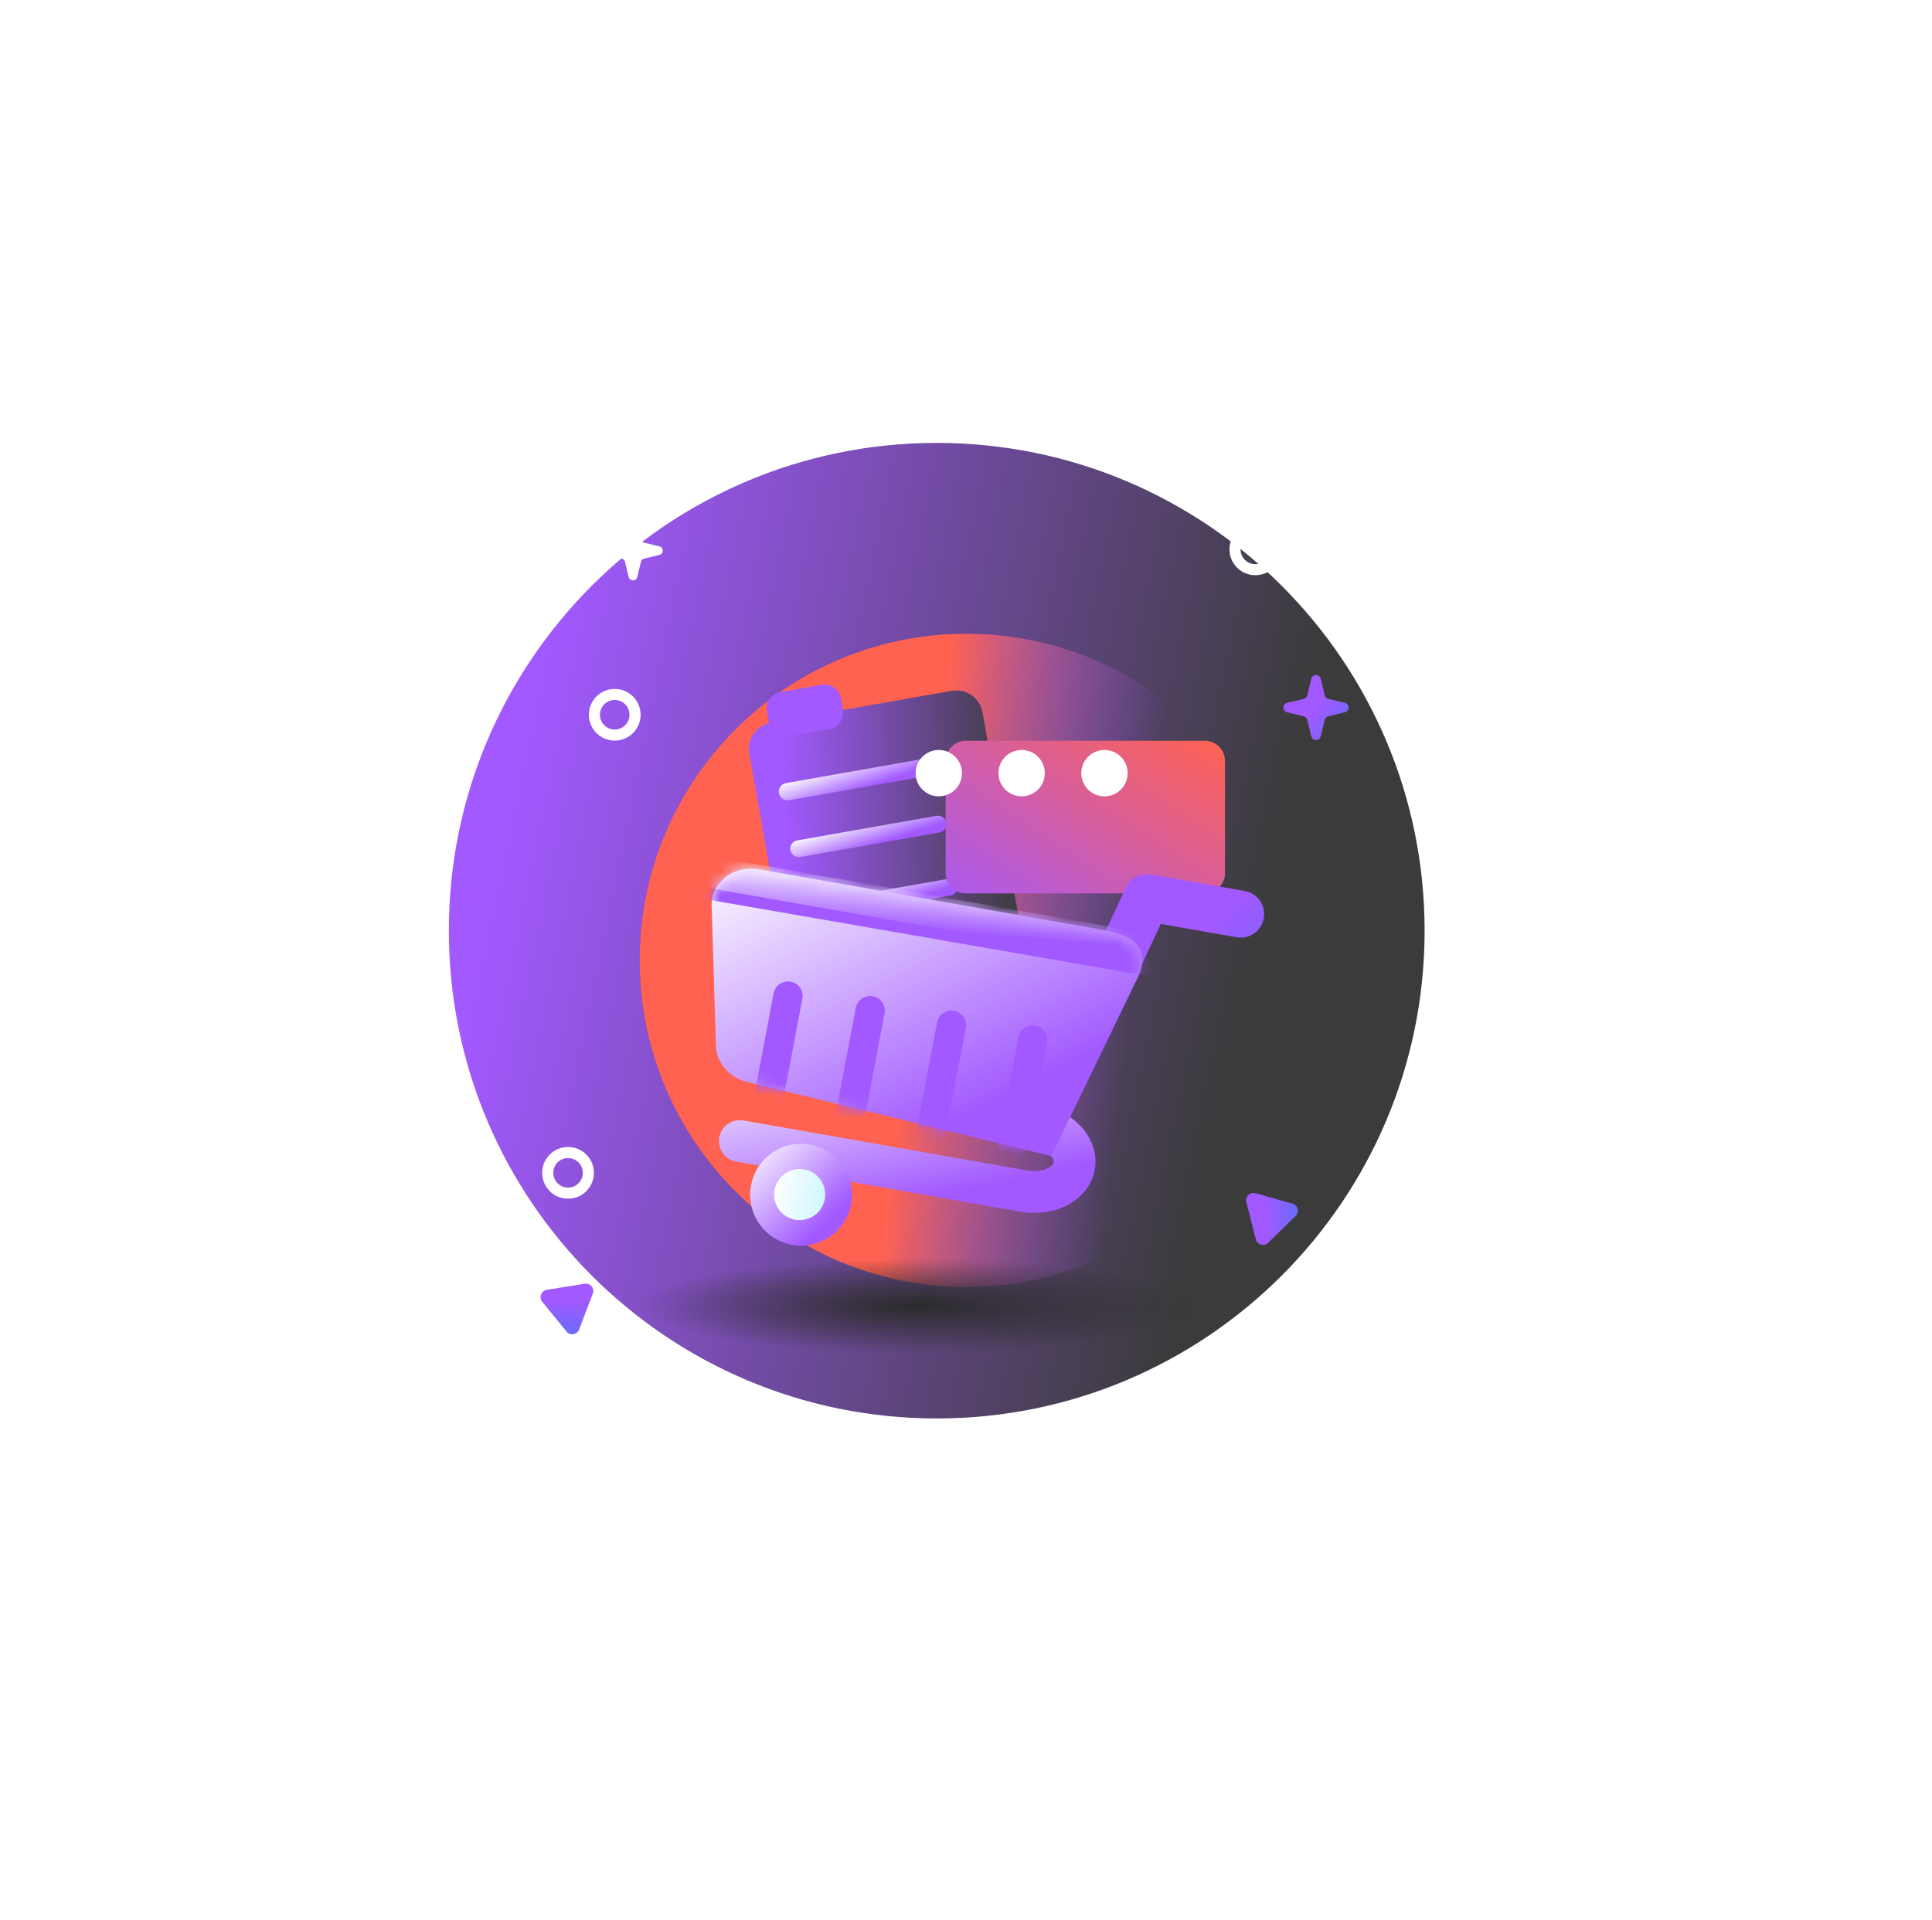 <svg width="165" height="164" viewBox="0 0 165 164" fill="none" xmlns="http://www.w3.org/2000/svg">
<path d="M80 121.167C103.012 121.167 121.667 102.512 121.667 79.5C121.667 56.488 103.012 37.834 80 37.834C56.988 37.834 38.334 56.488 38.334 79.5C38.334 102.512 56.988 121.167 80 121.167Z" fill="url(#paint0_linear_168_3300)"/>
<g filter="url(#filter0_f_168_3300)">
<path d="M82.536 109.935C97.944 109.935 110.435 97.444 110.435 82.036C110.435 66.628 97.944 54.138 82.536 54.138C67.128 54.138 54.638 66.628 54.638 82.036C54.638 97.444 67.128 109.935 82.536 109.935Z" fill="url(#paint1_linear_168_3300)"/>
</g>
<path fill-rule="evenodd" clip-rule="evenodd" d="M52.499 62.319C53.196 62.319 53.761 61.754 53.761 61.056C53.761 60.359 53.196 59.794 52.499 59.794C51.802 59.794 51.237 60.359 51.237 61.056C51.237 61.754 51.802 62.319 52.499 62.319ZM52.499 63.265C53.719 63.265 54.708 62.276 54.708 61.056C54.708 59.837 53.719 58.848 52.499 58.848C51.279 58.848 50.29 59.837 50.29 61.056C50.29 62.276 51.279 63.265 52.499 63.265Z" fill="white"/>
<path fill-rule="evenodd" clip-rule="evenodd" d="M48.513 101.449C49.21 101.449 49.775 100.884 49.775 100.187C49.775 99.49 49.21 98.925 48.513 98.925C47.816 98.925 47.251 99.49 47.251 100.187C47.251 100.884 47.816 101.449 48.513 101.449ZM48.513 102.396C49.733 102.396 50.722 101.407 50.722 100.187C50.722 98.967 49.733 97.978 48.513 97.978C47.293 97.978 46.304 98.967 46.304 100.187C46.304 101.407 47.293 102.396 48.513 102.396Z" fill="white"/>
<path fill-rule="evenodd" clip-rule="evenodd" d="M107.209 48.188C107.906 48.188 108.471 47.623 108.471 46.926C108.471 46.229 107.906 45.664 107.209 45.664C106.512 45.664 105.947 46.229 105.947 46.926C105.947 47.623 106.512 48.188 107.209 48.188ZM107.209 49.135C108.429 49.135 109.418 48.146 109.418 46.926C109.418 45.706 108.429 44.717 107.209 44.717C105.989 44.717 105 45.706 105 46.926C105 48.146 105.989 49.135 107.209 49.135Z" fill="white"/>
<path d="M53.692 44.785C53.785 44.401 54.332 44.401 54.425 44.785L54.737 46.08C54.771 46.217 54.878 46.325 55.015 46.358L56.31 46.67C56.694 46.763 56.694 47.31 56.31 47.403L55.015 47.715C54.878 47.749 54.771 47.856 54.737 47.993L54.425 49.288C54.332 49.672 53.785 49.672 53.692 49.288L53.38 47.993C53.347 47.856 53.239 47.749 53.102 47.715L51.807 47.403C51.423 47.31 51.423 46.763 51.807 46.67L53.102 46.358C53.239 46.325 53.347 46.217 53.38 46.08L53.692 44.785Z" fill="white"/>
<path d="M111.991 57.975C112.092 57.554 112.692 57.554 112.794 57.975L113.136 59.394C113.173 59.545 113.29 59.663 113.441 59.699L114.86 60.041C115.281 60.143 115.281 60.743 114.86 60.844L113.441 61.187C113.29 61.223 113.173 61.341 113.136 61.492L112.794 62.91C112.692 63.332 112.092 63.332 111.991 62.91L111.648 61.492C111.612 61.341 111.494 61.223 111.343 61.187L109.924 60.844C109.503 60.743 109.503 60.143 109.924 60.041L111.343 59.699C111.494 59.663 111.612 59.545 111.648 59.394L111.991 57.975Z" fill="url(#paint2_linear_168_3300)"/>
<path d="M49.939 109.659C50.419 109.582 50.802 110.053 50.628 110.507L49.458 113.57C49.285 114.024 48.685 114.12 48.379 113.743L46.311 111.198C46.005 110.821 46.221 110.254 46.701 110.177L49.939 109.659Z" fill="url(#paint3_linear_168_3300)"/>
<path d="M106.441 102.691C106.321 102.22 106.756 101.796 107.223 101.927L110.381 102.814C110.848 102.946 110.998 103.534 110.65 103.873L108.304 106.164C107.956 106.503 107.372 106.339 107.251 105.868L106.441 102.691Z" fill="url(#paint4_linear_168_3300)"/>
<g filter="url(#filter1_f_168_3300)">
<path d="M102.111 111.553C102.111 113.788 91.506 115.6 78.425 115.6C65.344 115.6 54.739 113.788 54.739 111.553C54.739 109.317 65.344 107.505 78.425 107.505C91.506 107.505 102.111 109.317 102.111 111.553Z" fill="url(#paint5_radial_168_3300)"/>
</g>
<g filter="url(#filter2_i_168_3300)">
<path d="M78.886 53.446L63.459 56.166C62.22 56.385 61.392 57.567 61.611 58.806L65.499 80.856C65.717 82.096 66.899 82.924 68.138 82.705L83.565 79.985C84.805 79.766 85.632 78.584 85.414 77.345L81.526 55.294C81.307 54.055 80.125 53.228 78.886 53.446Z" fill="url(#paint6_linear_168_3300)"/>
</g>
<path d="M79.109 64.781L67.125 66.894C66.721 66.965 66.452 67.35 66.523 67.754L66.523 67.756C66.595 68.159 66.98 68.429 67.383 68.358L79.367 66.245C79.77 66.174 80.04 65.789 79.969 65.385L79.969 65.383C79.897 64.979 79.513 64.71 79.109 64.781Z" fill="url(#paint7_linear_168_3300)"/>
<path d="M80.932 75.079L69.051 77.174C68.651 77.245 68.383 77.618 68.452 78.009L68.452 78.012C68.521 78.403 68.901 78.663 69.301 78.592L81.182 76.497C81.583 76.426 81.851 76.052 81.782 75.662L81.781 75.659C81.713 75.268 81.332 75.008 80.932 75.079Z" fill="url(#paint8_linear_168_3300)"/>
<path d="M79.982 69.691L68.101 71.786C67.701 71.856 67.433 72.23 67.501 72.621L67.502 72.624C67.571 73.015 67.951 73.275 68.351 73.204L80.232 71.109C80.632 71.038 80.901 70.664 80.832 70.273L80.832 70.271C80.762 69.88 80.382 69.62 79.982 69.691Z" fill="url(#paint9_linear_168_3300)"/>
<path d="M70.162 58.495L66.66 59.113C65.885 59.25 65.367 59.99 65.503 60.765L65.675 61.737C65.811 62.513 66.551 63.031 67.327 62.894L70.829 62.277C71.605 62.14 72.123 61.4 71.986 60.624L71.814 59.653C71.678 58.877 70.938 58.359 70.162 58.495Z" fill="#A259FF"/>
<g filter="url(#filter3_i_168_3300)">
<path d="M97.271 59.526H76.86C75.909 59.526 75.138 60.297 75.138 61.248V70.842C75.138 71.793 75.909 72.564 76.86 72.564H97.271C98.222 72.564 98.993 71.793 98.993 70.842V61.248C98.993 60.297 98.222 59.526 97.271 59.526Z" fill="url(#paint10_linear_168_3300)"/>
</g>
<path d="M80.175 68.024C81.269 68.024 82.156 67.137 82.156 66.044C82.156 64.95 81.269 64.064 80.175 64.064C79.082 64.064 78.196 64.95 78.196 66.044C78.196 67.137 79.082 68.024 80.175 68.024Z" fill="white"/>
<path d="M87.252 68.024C88.345 68.024 89.231 67.137 89.231 66.044C89.231 64.95 88.345 64.064 87.252 64.064C86.158 64.064 85.272 64.95 85.272 66.044C85.272 67.137 86.158 68.024 87.252 68.024Z" fill="white"/>
<path d="M94.327 68.024C95.42 68.024 96.306 67.137 96.306 66.044C96.306 64.95 95.42 64.064 94.327 64.064C93.233 64.064 92.347 64.95 92.347 66.044C92.347 67.137 93.233 68.024 94.327 68.024Z" fill="white"/>
<path fill-rule="evenodd" clip-rule="evenodd" d="M76.456 93.998C76.627 93.027 77.552 92.379 78.523 92.55L88.718 94.348C90.111 94.594 91.37 95.24 92.262 96.175C93.154 97.109 93.759 98.437 93.5 99.908C93.24 101.378 92.218 102.419 91.061 102.992C89.903 103.566 88.498 103.744 87.105 103.499L62.879 99.227C61.909 99.056 61.261 98.13 61.432 97.16C61.603 96.189 62.528 95.541 63.499 95.712L87.724 99.984C88.447 100.111 89.069 99.997 89.477 99.794C89.886 99.592 89.97 99.375 89.985 99.288C90.001 99.201 89.996 98.969 89.682 98.64C89.367 98.311 88.822 97.99 88.098 97.863L77.861 95.701C76.891 95.53 76.284 94.968 76.456 93.998Z" fill="url(#paint11_linear_168_3300)"/>
<path fill-rule="evenodd" clip-rule="evenodd" d="M96.148 75.832C96.532 75.008 97.421 74.545 98.315 74.703L106.308 76.112C107.399 76.305 108.128 77.345 107.936 78.437C107.743 79.528 106.703 80.257 105.611 80.064L99.136 78.922L95.31 87.134C94.843 88.138 93.649 88.573 92.644 88.106C91.64 87.637 91.204 86.444 91.673 85.439L96.148 75.832Z" fill="url(#paint12_linear_168_3300)"/>
<path d="M67.659 106.335C70.024 106.752 72.278 105.173 72.695 102.809C73.112 100.445 71.533 98.19 69.169 97.773C66.805 97.356 64.55 98.935 64.133 101.299C63.716 103.664 65.295 105.918 67.659 106.335Z" fill="url(#paint13_linear_168_3300)"/>
<path d="M94.304 79.46L64.803 74.258C62.592 73.868 60.627 75.456 60.781 77.506L61.15 89.472C61.262 90.953 62.47 92.203 64.067 92.484L89.783 98.754L96.979 83.894C98.637 80.885 96.521 79.851 94.304 79.46Z" fill="url(#paint14_linear_168_3300)"/>
<path d="M67.915 104.19C69.103 104.4 70.236 103.607 70.445 102.419C70.655 101.231 69.862 100.098 68.674 99.889C67.486 99.68 66.353 100.473 66.144 101.661C65.934 102.848 66.728 103.981 67.915 104.19Z" fill="url(#paint15_linear_168_3300)"/>
<mask id="mask0_168_3300" style="mask-type:alpha" maskUnits="userSpaceOnUse" x="60" y="74" width="38" height="25">
<path d="M94.305 79.46L64.803 74.258C62.592 73.868 60.627 75.456 60.781 77.506L61.15 89.472C61.262 90.953 62.47 92.203 64.067 92.484L89.783 98.754L96.979 83.894C97.826 82.015 96.521 79.851 94.305 79.46Z" fill="url(#paint16_linear_168_3300)"/>
</mask>
<g mask="url(#mask0_168_3300)">
<path d="M80.031 87.35C80.158 86.672 80.812 86.225 81.49 86.35C82.167 86.475 82.613 87.126 82.485 87.803L80.796 96.736C80.668 97.413 80.015 97.86 79.337 97.735C78.659 97.61 78.214 96.959 78.342 96.282L80.031 87.35Z" fill="#A259FF"/>
<path d="M102.069 81.54C102.635 81.639 103.016 82.177 102.92 82.744L102.851 83.154C102.755 83.72 102.218 84.1 101.652 84.001L60.403 76.837C59.837 76.739 59.456 76.2 59.552 75.634L59.621 75.224C59.717 74.657 60.254 74.278 60.82 74.376L102.069 81.54Z" fill="#A259FF"/>
<path d="M86.972 88.604C87.1 87.927 87.754 87.48 88.431 87.605C89.109 87.73 89.555 88.381 89.426 89.058L87.738 97.99C87.61 98.668 86.957 99.115 86.279 98.99C85.601 98.865 85.156 98.214 85.284 97.537L86.972 88.604Z" fill="#A259FF"/>
<path d="M73.089 86.095C73.217 85.418 73.87 84.971 74.548 85.096C75.226 85.221 75.671 85.872 75.543 86.549L73.855 95.481C73.727 96.158 73.073 96.606 72.396 96.481C71.718 96.355 71.272 95.705 71.4 95.028L73.089 86.095Z" fill="#A259FF"/>
<path d="M66.068 84.858C66.196 84.18 66.849 83.733 67.527 83.858C68.205 83.983 68.65 84.634 68.522 85.311L66.834 94.243C66.706 94.921 66.052 95.368 65.375 95.243C64.697 95.118 64.251 94.467 64.379 93.79L66.068 84.858Z" fill="#A259FF"/>
<path d="M59.971 74.384C60.101 73.648 60.802 73.157 61.538 73.287L97.588 79.643C98.323 79.773 98.814 80.475 98.685 81.21C98.555 81.945 97.854 82.436 97.119 82.306L61.068 75.95C60.333 75.82 59.842 75.119 59.971 74.384Z" fill="url(#paint17_linear_168_3300)"/>
</g>
<defs>
<filter id="filter0_f_168_3300" x="0.638" y="0.138" width="163.797" height="163.797" filterUnits="userSpaceOnUse" color-interpolation-filters="sRGB">
<feFlood flood-opacity="0" result="BackgroundImageFix"/>
<feBlend mode="normal" in="SourceGraphic" in2="BackgroundImageFix" result="shape"/>
<feGaussianBlur stdDeviation="27" result="effect1_foregroundBlur_168_3300"/>
</filter>
<filter id="filter1_f_168_3300" x="34.052" y="86.818" width="88.746" height="49.469" filterUnits="userSpaceOnUse" color-interpolation-filters="sRGB">
<feFlood flood-opacity="0" result="BackgroundImageFix"/>
<feBlend mode="normal" in="SourceGraphic" in2="BackgroundImageFix" result="shape"/>
<feGaussianBlur stdDeviation="10.344" result="effect1_foregroundBlur_168_3300"/>
</filter>
<filter id="filter2_i_168_3300" x="61.576" y="53.411" width="26.258" height="34.893" filterUnits="userSpaceOnUse" color-interpolation-filters="sRGB">
<feFlood flood-opacity="0" result="BackgroundImageFix"/>
<feBlend mode="normal" in="SourceGraphic" in2="BackgroundImageFix" result="shape"/>
<feColorMatrix in="SourceAlpha" type="matrix" values="0 0 0 0 0 0 0 0 0 0 0 0 0 0 0 0 0 0 127 0" result="hardAlpha"/>
<feOffset dx="2.385" dy="5.564"/>
<feGaussianBlur stdDeviation="5.961"/>
<feComposite in2="hardAlpha" operator="arithmetic" k2="-1" k3="1"/>
<feColorMatrix type="matrix" values="0 0 0 0 0.105 0 0 0 0 0.466 0 0 0 0 0.546 0 0 0 0.15 0"/>
<feBlend mode="normal" in2="shape" result="effect1_innerShadow_168_3300"/>
</filter>
<filter id="filter3_i_168_3300" x="75.138" y="59.526" width="29.481" height="16.789" filterUnits="userSpaceOnUse" color-interpolation-filters="sRGB">
<feFlood flood-opacity="0" result="BackgroundImageFix"/>
<feBlend mode="normal" in="SourceGraphic" in2="BackgroundImageFix" result="shape"/>
<feColorMatrix in="SourceAlpha" type="matrix" values="0 0 0 0 0 0 0 0 0 0 0 0 0 0 0 0 0 0 127 0" result="hardAlpha"/>
<feOffset dx="5.626" dy="3.751"/>
<feGaussianBlur stdDeviation="6.095"/>
<feComposite in2="hardAlpha" operator="arithmetic" k2="-1" k3="1"/>
<feColorMatrix type="matrix" values="0 0 0 0 0.105 0 0 0 0 0.466 0 0 0 0 0.546 0 0 0 0.09 0"/>
<feBlend mode="normal" in2="shape" result="effect1_innerShadow_168_3300"/>
</filter>
<linearGradient id="paint0_linear_168_3300" x1="49.958" y1="37.834" x2="113.559" y2="51.073" gradientUnits="userSpaceOnUse">
<stop stop-color="#A259FF"/>
<stop offset="1" stop-color="#3B3B3B"/>
</linearGradient>
<linearGradient id="paint1_linear_168_3300" x1="94.493" y1="104.621" x2="75.886" y2="102.5" gradientUnits="userSpaceOnUse">
<stop stop-color="#A259FF" stop-opacity="0"/>
<stop offset="1" stop-color="#FF6250"/>
</linearGradient>
<linearGradient id="paint2_linear_168_3300" x1="113.582" y1="58.896" x2="118.919" y2="63.088" gradientUnits="userSpaceOnUse">
<stop stop-color="#A259FF"/>
<stop offset="1" stop-color="#377DF7"/>
</linearGradient>
<linearGradient id="paint3_linear_168_3300" x1="50.434" y1="111.212" x2="50.255" y2="116.522" gradientUnits="userSpaceOnUse">
<stop stop-color="#A259FF"/>
<stop offset="1" stop-color="#377DF7"/>
</linearGradient>
<linearGradient id="paint4_linear_168_3300" x1="107.944" y1="102.057" x2="113.248" y2="101.753" gradientUnits="userSpaceOnUse">
<stop stop-color="#A259FF"/>
<stop offset="1" stop-color="#377DF7"/>
</linearGradient>
<radialGradient id="paint5_radial_168_3300" cx="0" cy="0" r="1" gradientUnits="userSpaceOnUse" gradientTransform="translate(78.425 111.553) rotate(90) scale(4.048 23.686)">
<stop stop-color="#2B2B2B"/>
<stop offset="1" stop-color="#2B2B2B" stop-opacity="0"/>
</radialGradient>
<linearGradient id="paint6_linear_168_3300" x1="64.439" y1="55.993" x2="84.503" y2="55.375" gradientUnits="userSpaceOnUse">
<stop stop-color="#A259FF"/>
<stop offset="1" stop-color="#3B3B3B"/>
</linearGradient>
<linearGradient id="paint7_linear_168_3300" x1="77.308" y1="66.181" x2="75.991" y2="62.277" gradientUnits="userSpaceOnUse">
<stop stop-color="#A259FF"/>
<stop offset="0.667" stop-color="white"/>
</linearGradient>
<linearGradient id="paint8_linear_168_3300" x1="79.143" y1="76.443" x2="77.879" y2="72.655" gradientUnits="userSpaceOnUse">
<stop stop-color="#A259FF"/>
<stop offset="0.667" stop-color="white"/>
</linearGradient>
<linearGradient id="paint9_linear_168_3300" x1="78.192" y1="71.055" x2="76.929" y2="67.266" gradientUnits="userSpaceOnUse">
<stop stop-color="#A259FF"/>
<stop offset="0.667" stop-color="white"/>
</linearGradient>
<linearGradient id="paint10_linear_168_3300" x1="75.138" y1="75.493" x2="89.817" y2="53.462" gradientUnits="userSpaceOnUse">
<stop stop-color="#A259FF"/>
<stop offset="1" stop-color="#FF6250"/>
</linearGradient>
<linearGradient id="paint11_linear_168_3300" x1="86.77" y1="100.77" x2="81.737" y2="77.151" gradientUnits="userSpaceOnUse">
<stop stop-color="#A259FF"/>
<stop offset="0.667" stop-color="white"/>
</linearGradient>
<linearGradient id="paint12_linear_168_3300" x1="103.544" y1="78.841" x2="115.16" y2="92.362" gradientUnits="userSpaceOnUse">
<stop stop-color="#A259FF"/>
<stop offset="1" stop-color="#377DF7"/>
</linearGradient>
<linearGradient id="paint13_linear_168_3300" x1="70.637" y1="104.363" x2="60.708" y2="94.218" gradientUnits="userSpaceOnUse">
<stop stop-color="#A259FF"/>
<stop offset="0.667" stop-color="white"/>
</linearGradient>
<linearGradient id="paint14_linear_168_3300" x1="88.089" y1="92.771" x2="68.13" y2="52.981" gradientUnits="userSpaceOnUse">
<stop stop-color="#A259FF"/>
<stop offset="0.667" stop-color="white"/>
</linearGradient>
<linearGradient id="paint15_linear_168_3300" x1="65.825" y1="102.713" x2="72.022" y2="103.907" gradientUnits="userSpaceOnUse">
<stop stop-color="white"/>
<stop offset="1" stop-color="#BCF3FF"/>
</linearGradient>
<linearGradient id="paint16_linear_168_3300" x1="60.522" y1="78.206" x2="97.06" y2="85.1" gradientUnits="userSpaceOnUse">
<stop stop-color="#AFF1FF"/>
<stop offset="1" stop-color="#65C8DE"/>
</linearGradient>
<linearGradient id="paint17_linear_168_3300" x1="90.76" y1="80.409" x2="91.355" y2="72.885" gradientUnits="userSpaceOnUse">
<stop stop-color="#A259FF"/>
<stop offset="0.667" stop-color="white"/>
</linearGradient>
</defs>
</svg>
